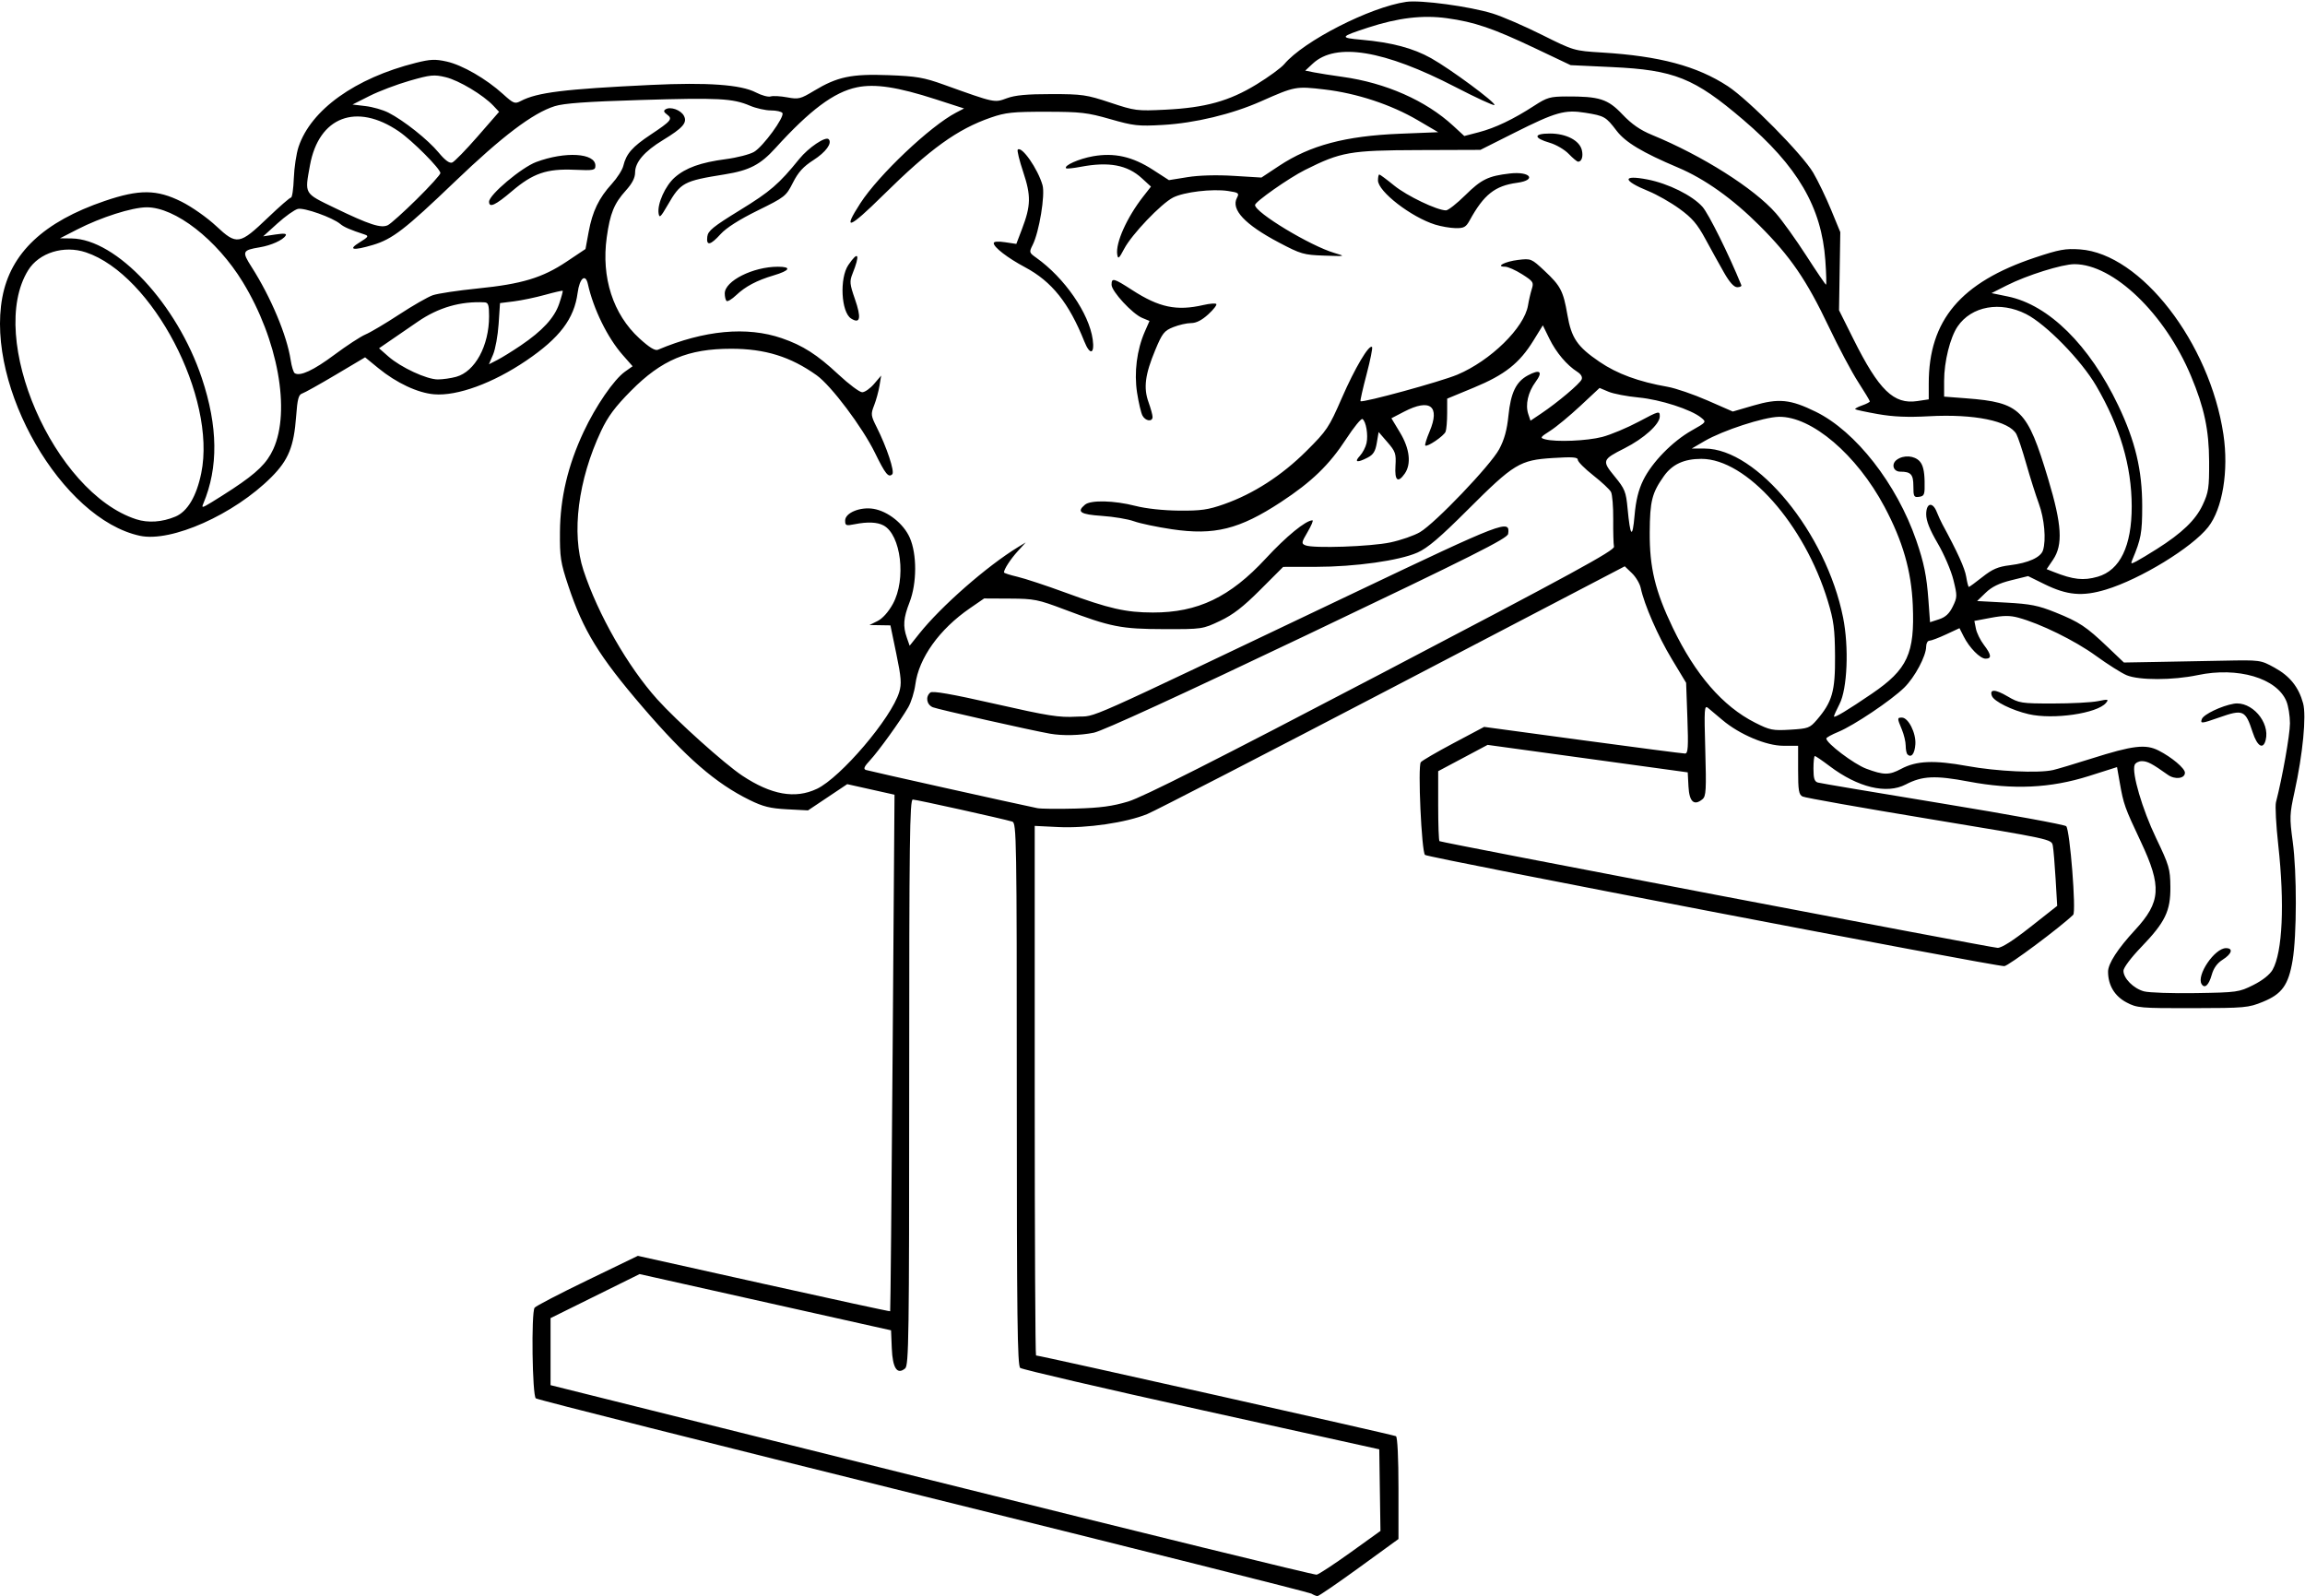 <?xml version="1.0" encoding="UTF-8" standalone="no"?>
<!-- Created with Inkscape (http://www.inkscape.org/) -->

<svg
   xmlns:dc="http://purl.org/dc/elements/1.1/"
   xmlns:cc="http://creativecommons.org/ns#"
   xmlns:rdf="http://www.w3.org/1999/02/22-rdf-syntax-ns#"
   xmlns:svg="http://www.w3.org/2000/svg"
   xmlns="http://www.w3.org/2000/svg"
   xmlns:sodipodi="http://sodipodi.sourceforge.net/DTD/sodipodi-0.dtd"
   xmlns:inkscape="http://www.inkscape.org/namespaces/inkscape"
   width="899.796"
   height="623.062"
   id="svg2"
   version="1.1"
   inkscape:version="0.48.3.1 r9886"
   sodipodi:docname="Leg-raises-2.svg">
  <defs
     id="defs4" />
  <sodipodi:namedview
     id="base"
     pagecolor="#ffffff"
     bordercolor="#666666"
     borderopacity="1.0"
     inkscape:pageopacity="0.0"
     inkscape:pageshadow="2"
     inkscape:zoom="0.24748737"
     inkscape:cx="244.83449"
     inkscape:cy="48.35399"
     inkscape:document-units="px"
     inkscape:current-layer="layer1"
     showgrid="false"
     fit-margin-top="0"
     fit-margin-left="0"
     fit-margin-right="0"
     fit-margin-bottom="0"
     inkscape:window-width="1378"
     inkscape:window-height="738"
     inkscape:window-x="211"
     inkscape:window-y="83"
     inkscape:window-maximized="0" />
  <g
     inkscape:label="Ebene 1"
     inkscape:groupmode="layer"
     id="layer1"
     transform="translate(91.147,-303.386)">
    <path
       style="fill:#000000"
       d="m 420.772,925.478 c -0.825,-0.501 -69,-17.635 -151.5,-38.076 -82.5,-20.441 -150.562,-37.61 -151.25,-38.153 -1.388,-1.096 -1.829,-33.308 -0.485,-35.369 0.404,-0.619 9.64,-5.432 20.525,-10.694 l 19.79,-9.568 49.134,10.936 c 27.024,6.015 49.235,10.827 49.358,10.694 0.123,-0.133 0.556,-45.556 0.961,-100.939 l 0.737,-100.697 -2.385,-0.536 c -1.312,-0.295 -5.466,-1.222 -9.232,-2.061 l -6.846,-1.525 -7.654,5.12 -7.654,5.12 -8.155,-0.428 c -6.616,-0.347 -9.385,-1.033 -14.675,-3.638 -13.279,-6.537 -24.734,-16.492 -41.66,-36.202 -17.154,-19.976 -23.277,-29.962 -29.098,-47.457 -3,-9.016 -3.319,-11.082 -3.244,-21 0.101,-13.264 3.104,-25.952 9.241,-39.049 4.717,-10.066 11.818,-20.409 16.109,-23.464 l 3.011,-2.144 -3.892,-4.421 c -5.911,-6.715 -11.415,-17.933 -13.56,-27.635 -0.949,-4.294 -3.249,-2.338 -4.011,3.412 -1.345,10.136 -7.009,17.602 -20.08,26.465 -12.977,8.8 -26.887,13.884 -35.933,13.134 -6.396,-0.53 -14.709,-4.425 -21.766,-10.196 l -5.184,-4.24 -11.438,6.795 c -6.291,3.737 -12.211,7.041 -13.155,7.34 -1.37,0.435 -1.839,2.21 -2.318,8.774 -0.872,11.947 -2.996,17.179 -9.7,23.89 -14.547,14.563 -39.055,25.493 -51.281,22.871 -30.481,-6.537 -60.192,-57.935 -53.742,-92.969 3.204,-17.405 16.18,-29.642 40.029,-37.75 13.51,-4.593 20.307,-4.526 29.946,0.296 4.039,2.02 10.005,6.22 13.554,9.539 8,7.483 9.081,7.305 20.177,-3.319 4.497,-4.306 8.547,-7.83 9,-7.831 0.453,-9.2e-4 0.95,-3.401 1.104,-7.556 0.154,-4.155 0.987,-9.666 1.851,-12.248 4.842,-14.472 22.105,-26.836 45.771,-32.781 5.688,-1.429 7.595,-1.509 12.076,-0.506 6.085,1.362 15.378,6.726 21.919,12.651 4.16,3.769 4.66,3.966 6.981,2.75 6.408,-3.358 16.922,-4.656 50.805,-6.274 22.053,-1.053 35.125,-0.119 40.969,2.927 2.225,1.16 4.814,1.865 5.752,1.567 0.939,-0.298 3.851,-0.141 6.472,0.348 4.424,0.827 5.171,0.645 10.444,-2.535 9.139,-5.512 14.635,-6.667 29.118,-6.124 10.927,0.41 13.732,0.891 21.561,3.702 20.017,7.185 19.73,7.123 24.614,5.312 3.221,-1.195 7.839,-1.626 17.386,-1.623 12.051,0.003 13.73,0.246 23,3.328 9.649,3.208 10.404,3.305 21.5,2.759 15.62,-0.769 24.917,-3.345 35.581,-9.862 4.724,-2.887 9.601,-6.452 10.839,-7.923 7.603,-9.035 33.477,-22.248 47.602,-24.308 5.613,-0.818 24.704,1.757 33.763,4.555 3.689,1.14 12.335,4.88 19.212,8.312 12.461,6.219 12.541,6.243 23.504,6.914 22.442,1.374 37.052,5.286 49.056,13.135 8.091,5.29 29.147,26.618 33.347,33.778 1.871,3.19 5.016,9.715 6.987,14.5 l 3.585,8.7 -0.249,15.243 -0.249,15.243 5.617,11.257 c 9.966,19.975 15.74,25.579 24.93,24.201 l 4.477,-0.671 0,-6.203 c 0,-24.686 12.47,-39.46 41.479,-49.142 9.467,-3.16 11.889,-3.599 17.588,-3.191 23.725,1.698 50.621,36.424 55.969,72.263 2.11,14.137 -0.34,28.986 -5.96,36.131 -6.3,8.01 -26.47,20.338 -39.925,24.404 -9.165,2.769 -15.119,2.24 -24.002,-2.133 l -6.369,-3.135 -6.607,1.63 c -4.711,1.163 -7.567,2.559 -9.952,4.867 l -3.345,3.236 11.312,0.615 c 9.524,0.518 12.566,1.121 19.246,3.813 9.385,3.782 11.994,5.512 20.41,13.529 l 6.344,6.043 12.156,-0.213 c 6.686,-0.117 18.681,-0.342 26.656,-0.5 14.468,-0.286 14.512,-0.28 19.972,2.713 5.978,3.277 9.416,7.561 11.159,13.901 1.343,4.886 -0.094,19.778 -3.334,34.54 -1.934,8.814 -1.982,10.109 -0.71,19.5 1.638,12.095 1.608,36.51 -0.057,46.382 -1.616,9.579 -4.121,13.071 -11.566,16.122 -5.677,2.326 -7,2.446 -27.465,2.481 -20.519,0.035 -21.697,-0.068 -25.826,-2.253 -4.615,-2.443 -7.174,-6.721 -7.174,-11.99 0,-3.131 3.771,-8.953 10.54,-16.275 10.083,-10.906 10.483,-16.97 2.273,-34.407 -6.354,-13.495 -6.743,-14.585 -8.241,-23.086 l -1.072,-6.086 -11,3.49 c -14.975,4.751 -29.629,5.425 -46.914,2.157 -13.073,-2.472 -18.093,-2.241 -24.557,1.128 -7.453,3.885 -18.662,1.191 -29.691,-7.136 -2.889,-2.181 -5.497,-3.966 -5.796,-3.966 -0.299,0 -0.543,2.22 -0.543,4.933 0,3.842 0.387,5.043 1.75,5.43 0.963,0.274 22.9,3.97 48.75,8.214 25.85,4.244 47.522,8.213 48.16,8.82 1.452,1.381 3.973,33.381 2.725,34.593 -4.98,4.835 -25.346,20.011 -26.885,20.033 -4.12,0.06 -225.048,-42.354 -226.146,-43.415 -1.348,-1.303 -2.854,-34.521 -1.64,-36.185 0.432,-0.592 6.173,-3.938 12.757,-7.435 l 11.971,-6.358 38.529,5.218 c 21.191,2.87 39.154,5.203 39.919,5.185 1.142,-0.027 1.302,-2.489 0.894,-13.821 l -0.496,-13.788 -5.603,-9.294 c -5.376,-8.917 -10.732,-21.172 -12.123,-27.739 -0.362,-1.71 -1.912,-4.31 -3.443,-5.777 l -2.784,-2.668 -90.417,47.216 c -49.729,25.969 -92.928,48.243 -95.996,49.498 -8.193,3.35 -23.679,5.617 -34.671,5.075 l -9.25,-0.456 0,103.361 c 0,56.848 0.23,103.361 0.51,103.361 1.461,0 139.677,30.998 140.509,31.512 0.587,0.363 0.981,8.534 0.981,20.372 l 0,19.765 -15.39,11.175 c -8.465,6.146 -15.777,11.149 -16.25,11.117 -0.473,-0.032 -1.535,-0.469 -2.36,-0.97 z m 15.28,-16.075 11.689,-8.397 -0.234,-15.929 -0.234,-15.929 -69.422,-15.341 c -38.182,-8.438 -70.02,-15.837 -70.75,-16.444 -1.089,-0.904 -1.328,-20.167 -1.328,-106.912 0,-99.903 -0.098,-105.84 -1.75,-106.339 -3.681,-1.112 -37.502,-8.606 -38.842,-8.606 -1.203,0 -1.408,16.126 -1.408,110.378 0,99.49 -0.156,110.507 -1.584,111.692 -3.115,2.585 -4.887,-0.081 -5.208,-7.833 l -0.292,-7.054 -7.708,-1.714 c -4.239,-0.943 -26.325,-5.881 -49.079,-10.974 l -41.371,-9.26 -17.379,8.594 -17.379,8.594 0,13.084 0,13.084 148.75,37.137 c 81.812,20.425 149.446,37.009 150.296,36.852 0.85,-0.157 6.806,-4.064 13.234,-8.682 z M 788.482,687.896 c 3.584,-1.795 6.428,-4.045 7.506,-5.941 3.888,-6.832 4.752,-25.76 2.224,-48.683 -0.858,-7.781 -1.263,-15.299 -0.899,-16.707 2.499,-9.668 5.46,-26.379 5.46,-30.819 0,-2.917 -0.627,-6.806 -1.394,-8.64 -3.77,-9.022 -18.947,-13.488 -34.606,-10.184 -9.698,2.046 -22.905,2.069 -27.745,0.046 -2.024,-0.846 -7.434,-4.265 -12.022,-7.598 -8.123,-5.902 -21.679,-12.561 -30.294,-14.88 -3.252,-0.876 -5.795,-0.86 -10.701,0.066 l -6.436,1.214 0.607,3.035 c 0.334,1.669 1.728,4.505 3.099,6.301 2.956,3.875 3.148,5.4 0.679,5.4 -2.153,0 -6.316,-4.226 -8.575,-8.703 l -1.616,-3.203 -5.248,2.444 c -2.887,1.344 -5.811,2.448 -6.498,2.453 -0.688,0.005 -1.254,1.022 -1.26,2.26 -0.016,3.734 -4.438,12.01 -8.586,16.071 -5.077,4.969 -19.674,14.768 -25.684,17.24 -2.592,1.066 -4.714,2.234 -4.716,2.596 -0.01,1.827 10.784,9.994 15.582,11.789 6.838,2.558 8.983,2.569 13.653,0.066 5.918,-3.172 12.844,-3.469 25.788,-1.107 11.501,2.099 27.805,2.866 33.478,1.574 1.647,-0.375 8.395,-2.392 14.995,-4.481 16.243,-5.143 21.15,-5.727 26.253,-3.124 5.137,2.621 10.247,6.933 10.247,8.648 0,2.318 -3.892,2.791 -6.674,0.811 -6.124,-4.357 -7.956,-5.323 -10.107,-5.328 -1.255,-0.003 -2.538,0.665 -2.853,1.484 -1.184,3.086 2.985,17.304 8.36,28.511 5.119,10.672 5.521,12.04 5.595,19 0.101,9.508 -1.995,13.84 -11.44,23.643 -3.949,4.1 -6.881,8.017 -6.881,9.194 0,2.963 3.946,6.921 8,8.023 1.925,0.524 11.024,0.832 20.22,0.685 16.181,-0.258 16.905,-0.36 22.49,-3.156 z m -20.192,-0.361 c -2.112,-3.418 5.085,-14.028 9.516,-14.028 2.945,0 2.303,2.24 -1.29,4.5 -2.139,1.345 -3.542,3.29 -4.285,5.941 -1.131,4.031 -2.753,5.508 -3.941,3.587 z m -114.83,-89.674 c -0.378,-0.378 -0.688,-1.908 -0.688,-3.399 0,-1.491 -0.675,-4.327 -1.5,-6.301 -1.857,-4.444 -1.856,-4.654 0.015,-4.654 2.519,0 5.562,6.033 5.258,10.422 -0.259,3.73 -1.59,5.427 -3.085,3.932 z m 134.761,-8.604 c -2.847,-8.726 -3.683,-9.091 -13.188,-5.75 -6.793,2.388 -7.364,2.434 -6.639,0.546 0.692,-1.802 7.664,-5.136 12.461,-5.959 6.857,-1.176 14.2,7.168 12.449,14.145 -0.979,3.9 -3.278,2.551 -5.083,-2.982 z m -87.448,-7.088 c -6.525,-1.513 -13.522,-4.973 -14.333,-7.088 -1.058,-2.757 1.247,-2.71 6.069,0.125 4.558,2.679 5.326,2.8 17.764,2.8 7.15,0 15.025,-0.411 17.5,-0.914 4.075,-0.827 4.375,-0.762 3.173,0.695 -3.385,4.104 -20.592,6.603 -30.173,4.381 z m 0.665,83.088 10.471,-8.25 -0.614,-10.5 c -0.338,-5.775 -0.831,-11.634 -1.097,-13.021 -0.482,-2.516 -0.583,-2.537 -48.204,-10.403 -26.247,-4.335 -48.508,-8.279 -49.471,-8.764 -1.481,-0.747 -1.75,-2.335 -1.75,-10.347 l 0,-9.465 -5.778,0 c -6.67,0 -17.12,-4.424 -23.797,-10.076 -2.159,-1.827 -4.655,-3.925 -5.548,-4.664 -1.491,-1.232 -1.582,0.114 -1.113,16.463 0.443,15.459 0.301,17.979 -1.078,19.123 -3.289,2.729 -5.163,1.048 -5.479,-4.916 l -0.294,-5.55 -39.059,-5.363 -39.059,-5.363 -9.647,5.13 -9.647,5.13 0,13.461 c 0,7.404 0.225,13.64 0.5,13.86 0.689,0.549 214.929,41.511 217.847,41.651 1.534,0.074 5.975,-2.745 12.818,-8.137 z M 349.272,616.263 c 5.746,-1.733 33.643,-15.836 99,-50.049 74.235,-38.86 90.931,-47.965 90.625,-49.422 -0.206,-0.982 -0.34,-5.792 -0.297,-10.689 0.043,-4.897 -0.35,-9.704 -0.874,-10.683 -0.524,-0.979 -3.653,-3.901 -6.953,-6.494 -3.3,-2.593 -6.001,-5.311 -6.001,-6.04 0,-1.052 -2.011,-1.199 -9.75,-0.712 -12.902,0.812 -15.172,2.193 -33.186,20.187 -10.896,10.884 -15.716,14.986 -19.653,16.727 -7.108,3.143 -24.277,5.557 -39.666,5.575 l -12.755,0.015 -8.941,8.941 c -6.726,6.726 -10.627,9.74 -15.745,12.164 -6.736,3.191 -6.952,3.222 -21.804,3.192 -16.792,-0.035 -20.774,-0.822 -39,-7.71 -10.195,-3.853 -11.741,-4.161 -21.126,-4.208 l -10.126,-0.051 -5.538,3.813 c -11.933,8.215 -19.938,19.393 -21.313,29.758 -0.39,2.94 -1.634,6.939 -2.763,8.887 -3.133,5.402 -11.603,17.152 -14.965,20.76 -2.251,2.416 -2.646,3.345 -1.583,3.726 1.164,0.418 58.493,13.19 66.915,14.908 1.375,0.28 8.125,0.354 15,0.164 9.59,-0.266 14.362,-0.908 20.5,-2.759 z m -30.5,-26.47 c -7.448,-1.313 -43.833,-9.511 -45.75,-10.308 -2.451,-1.019 -2.99,-4.125 -1,-5.76 0.88,-0.723 8.345,0.583 25.25,4.417 20.824,4.723 25.02,5.385 31.705,5.002 8.713,-0.5 -2.111,4.324 108.795,-48.483 58.445,-27.828 60.651,-28.672 59.811,-22.874 -0.258,1.779 -13.599,8.48 -78.311,39.332 -49.267,23.489 -79.995,37.593 -83.417,38.288 -5.353,1.087 -12.228,1.243 -17.083,0.387 z m -91.066,21.547 c 9.358,-4.441 29.143,-27.684 32.172,-37.795 0.976,-3.257 0.795,-5.644 -1.135,-14.957 l -2.296,-11.081 -4.088,-0.064 -4.088,-0.064 3.169,-1.579 c 1.952,-0.972 4.245,-3.541 5.97,-6.686 5.257,-9.583 3.184,-26.955 -3.654,-30.615 -2.451,-1.312 -6.258,-1.474 -11.236,-0.48 -3.416,0.682 -3.75,0.555 -3.75,-1.433 0,-3.011 5.904,-5.441 11.089,-4.565 5.632,0.952 11.719,5.797 14.131,11.249 2.852,6.447 2.816,17.789 -0.08,25.235 -2.402,6.178 -2.638,9.274 -1.05,13.827 l 1.09,3.126 3.766,-4.726 c 8.526,-10.7 26.443,-26.395 38.555,-33.774 l 3,-1.828 -3.13,3.437 c -2.812,3.089 -5.37,7.028 -5.37,8.272 0,0.256 2.362,1.018 5.25,1.694 2.888,0.675 11.254,3.435 18.592,6.133 17.193,6.321 23.704,7.806 34.302,7.824 17.524,0.03 30.092,-5.985 44.055,-21.084 8.034,-8.687 15.637,-14.902 18.233,-14.902 0.416,0 -0.433,2.031 -1.887,4.512 -2.459,4.196 -2.518,4.564 -0.845,5.25 3.085,1.264 25.436,0.495 33.159,-1.141 4.048,-0.858 9.23,-2.656 11.517,-3.996 5.963,-3.495 27.583,-26.127 30.943,-32.394 2.01,-3.748 3.046,-7.508 3.61,-13.103 0.9,-8.925 2.976,-13.225 7.585,-15.707 4.741,-2.553 5.999,-1.507 3.03,2.517 -2.97,4.025 -4.091,8.921 -2.878,12.562 l 0.869,2.608 4.19,-2.814 c 6.378,-4.283 15.075,-11.612 15.777,-13.295 0.392,-0.939 -0.24,-2.05 -1.689,-2.972 -4.103,-2.609 -8.251,-7.524 -10.887,-12.899 l -2.572,-5.245 -3.697,5.99 c -5.44,8.813 -11.167,13.331 -23.224,18.317 l -10.417,4.309 -0.009,5.668 c -0.005,3.118 -0.278,6.371 -0.608,7.23 -0.639,1.665 -7.209,6.127 -7.942,5.394 -0.24,-0.24 0.523,-2.706 1.695,-5.48 4.185,-9.906 0.21,-12.998 -9.94,-7.732 l -4.972,2.579 3.379,5.612 c 3.778,6.275 4.458,12.244 1.823,16.007 -2.683,3.83 -3.976,2.748 -3.617,-3.026 0.296,-4.772 0.011,-5.615 -3.122,-9.236 l -3.448,-3.985 -0.719,4.256 c -0.557,3.296 -1.364,4.59 -3.578,5.735 -4.072,2.106 -5.362,1.828 -3.047,-0.657 1.094,-1.174 2.272,-3.424 2.618,-5 0.704,-3.206 -0.201,-8.544 -1.595,-9.405 -0.501,-0.31 -3.355,3.185 -6.341,7.766 -6.604,10.132 -13.425,16.731 -25.462,24.635 -16.217,10.649 -25.998,13.087 -42.604,10.621 -5.773,-0.857 -12.416,-2.255 -14.762,-3.107 -2.346,-0.852 -7.979,-1.798 -12.516,-2.102 -8.476,-0.569 -9.998,-1.576 -6.616,-4.383 2.255,-1.872 11.402,-1.648 19.672,0.48 4.107,1.057 10.848,1.789 17,1.846 8.581,0.08 11.365,-0.318 17.589,-2.511 11.481,-4.045 22.504,-11.153 32.108,-20.705 8.07,-8.026 8.844,-9.184 13.894,-20.768 5.094,-11.687 10.635,-21.034 11.786,-19.883 0.294,0.294 -0.67,5.104 -2.144,10.69 -1.473,5.585 -2.534,10.288 -2.358,10.451 0.785,0.726 31.347,-7.634 37.767,-10.332 13.006,-5.465 26.178,-18.369 27.612,-27.051 0.328,-1.983 0.994,-4.864 1.482,-6.401 0.822,-2.592 0.549,-3.009 -3.773,-5.75 -2.562,-1.625 -5.561,-2.955 -6.663,-2.955 -3.954,0 9.6e-4,-2.047 5.128,-2.655 5.001,-0.592 5.159,-0.527 10.261,4.245 6.302,5.895 7.339,7.883 8.935,17.142 1.573,9.125 3.847,12.465 12.5,18.361 6.95,4.736 15.277,7.795 26.683,9.801 3.086,0.543 10.061,2.935 15.5,5.316 l 9.889,4.329 8,-2.334 c 9.977,-2.911 14.453,-2.465 24.425,2.431 15.576,7.648 31.566,28.124 39.199,50.197 3,8.675 4.061,13.881 4.746,23.302 l 0.629,8.636 3.5,-1.136 c 2.53,-0.821 4.019,-2.199 5.373,-4.971 1.779,-3.643 1.792,-4.163 0.249,-10.413 -0.893,-3.618 -3.648,-10.032 -6.123,-14.253 -3.116,-5.316 -4.499,-8.8 -4.499,-11.337 0,-4.486 2.499,-5.038 4.129,-0.912 0.597,1.512 1.575,3.65 2.172,4.75 5.93,10.918 8.791,17.224 9.322,20.545 0.348,2.175 0.813,3.955 1.034,3.955 0.221,0 2.608,-1.744 5.306,-3.876 3.912,-3.092 6.081,-4.021 10.721,-4.589 7.192,-0.881 12.033,-3.066 12.909,-5.828 1.289,-4.06 0.552,-12.34 -1.622,-18.243 -1.208,-3.28 -3.41,-10.239 -4.893,-15.464 -1.483,-5.225 -3.216,-10.454 -3.852,-11.62 -2.829,-5.184 -16.475,-7.976 -34.226,-7.001 -8.224,0.452 -13.891,0.209 -19.895,-0.853 -4.618,-0.817 -8.578,-1.667 -8.801,-1.89 -0.223,-0.223 0.968,-0.884 2.646,-1.469 1.678,-0.585 3.051,-1.298 3.051,-1.584 0,-0.286 -2.053,-3.694 -4.561,-7.572 -2.509,-3.878 -7.668,-13.584 -11.466,-21.568 -8.703,-18.298 -14.962,-27.436 -27.094,-39.551 -10.452,-10.438 -21.325,-18.173 -31.74,-22.58 -13.944,-5.899 -20.552,-9.862 -24.004,-14.394 -4.168,-5.473 -4.747,-5.806 -12.189,-7.004 -8.027,-1.293 -11.556,-0.297 -27.704,7.819 l -13.258,6.663 -24.242,0.084 c -26.691,0.092 -30.147,0.698 -44.242,7.754 -6.271,3.139 -19.5,12.425 -19.5,13.687 0,2.933 21.533,15.936 31,18.72 4.48,1.317 4.462,1.322 -4.016,1.033 -7.989,-0.272 -9.082,-0.589 -17.666,-5.115 -13.277,-7.001 -18.811,-12.901 -16.371,-17.459 0.963,-1.8 0.654,-2.037 -3.456,-2.653 -6.188,-0.928 -17.252,0.39 -21.489,2.559 -4.688,2.401 -16.128,14.394 -19.072,19.994 -2.032,3.864 -2.416,4.18 -2.72,2.233 -0.703,-4.507 3.751,-14.448 10.134,-22.615 l 3.034,-3.883 -3.595,-3.294 c -5.64,-5.169 -12.854,-6.513 -23.809,-4.436 -2.914,0.553 -5.49,0.814 -5.723,0.58 -1.033,-1.033 4.998,-3.729 10.519,-4.701 8.316,-1.465 15.404,0.137 23.36,5.279 l 6.264,4.048 7.219,-1.165 c 4.489,-0.724 11.316,-0.915 18.053,-0.504 l 10.834,0.661 6.908,-4.573 c 12.093,-8.004 25.902,-11.678 47.092,-12.529 l 15,-0.602 -8,-4.691 c -10.403,-6.101 -23.779,-10.51 -36.353,-11.986 -11.206,-1.315 -11.578,-1.245 -24.834,4.631 -11.329,5.022 -25.792,8.5 -38.313,9.212 -9.577,0.545 -11.379,0.346 -20.5,-2.265 -8.985,-2.572 -11.523,-2.865 -25,-2.882 -13.069,-0.017 -15.853,0.275 -21.625,2.271 -13.067,4.517 -23.676,12.164 -42.084,30.337 -13.364,13.193 -15.974,14.109 -8.865,3.11 7.149,-11.061 27.274,-30.116 37.355,-35.369 l 3.134,-1.633 -11.118,-3.594 c -14.801,-4.785 -23.642,-6.125 -30.713,-4.657 -8.934,1.855 -18.328,8.863 -31.82,23.74 -5.872,6.474 -10.165,8.698 -19.763,10.238 -16.088,2.58 -17.195,3.175 -22.281,11.973 -2.773,4.797 -3.264,5.238 -3.555,3.187 -0.528,-3.725 2.638,-10.739 6.296,-13.951 4.303,-3.778 10.117,-5.861 19.974,-7.157 4.364,-0.574 9.314,-1.848 11,-2.832 3.536,-2.063 12.003,-13.663 11.073,-15.168 -0.344,-0.556 -2.361,-1.012 -4.483,-1.012 -2.122,0 -5.808,-0.831 -8.191,-1.847 -6.716,-2.863 -12.21,-3.148 -42.833,-2.22 -20.932,0.634 -29.799,1.274 -33.393,2.41 -8.554,2.704 -20.403,11.666 -39.012,29.507 -19.372,18.573 -24.334,22.4 -31.981,24.671 -7.784,2.312 -9.9,1.898 -5.167,-1.009 3.422,-2.102 3.688,-2.509 2,-3.063 -5.659,-1.854 -8.099,-2.908 -9.527,-4.116 -2.994,-2.532 -14.159,-6.491 -16.587,-5.882 -1.299,0.326 -4.873,2.866 -7.941,5.645 l -5.579,5.053 4.736,-0.71 c 3.444,-0.516 4.544,-0.399 4.03,0.432 -1.088,1.76 -5.653,3.821 -10.099,4.559 -6.823,1.133 -7.039,1.654 -3.193,7.677 7.555,11.832 13.824,26.776 15.267,36.396 0.373,2.487 1.087,4.774 1.587,5.083 2.108,1.303 7.335,-1.132 15.494,-7.215 4.782,-3.565 10.241,-7.129 12.13,-7.918 1.889,-0.789 7.78,-4.282 13.09,-7.761 5.31,-3.479 11.228,-6.875 13.15,-7.546 1.922,-0.671 9.795,-1.856 17.495,-2.633 17.315,-1.748 25.308,-4.159 34.774,-10.49 l 7.362,-4.924 1.232,-6.688 c 1.476,-8.011 3.972,-13.182 9.056,-18.76 2.08,-2.283 4.094,-5.435 4.474,-7.005 1.149,-4.741 3.501,-7.426 10.696,-12.209 8.049,-5.351 8.69,-6.143 6.354,-7.851 -1.284,-0.939 -1.429,-1.48 -0.543,-2.028 1.897,-1.173 5.926,0.258 7.146,2.537 1.424,2.66 -0.371,4.74 -8.192,9.491 -7.211,4.381 -10.859,8.619 -10.859,12.62 0,2.099 -1.123,4.295 -3.597,7.034 -4.604,5.097 -6.169,8.932 -7.476,18.33 -2.176,15.642 2.474,30.027 12.736,39.406 3.87,3.537 6.116,4.92 7.226,4.452 18.11,-7.647 34.747,-9.197 48.376,-4.508 8.229,2.831 13.811,6.407 22.13,14.177 4.066,3.797 8.228,6.908 9.249,6.913 1.021,0.005 3.107,-1.458 4.635,-3.25 l 2.779,-3.259 -0.664,4 c -0.365,2.2 -1.309,5.642 -2.098,7.649 -1.338,3.407 -1.272,3.971 1.006,8.5 3.938,7.83 7.096,17.351 6.09,18.358 -1.474,1.474 -2.714,-0.057 -6.761,-8.343 -4.876,-9.984 -17.094,-26.237 -22.763,-30.28 -10.191,-7.268 -20.139,-10.354 -33.369,-10.354 -16.854,0 -27.137,4.319 -39.136,16.437 -6.166,6.227 -8.983,10.011 -11.63,15.625 -9.017,19.121 -11.662,39.97 -6.902,54.408 5.694,17.272 17.366,37.672 28.849,50.421 7.6,8.437 26.238,25.167 33.147,29.753 11.316,7.511 20.661,9.168 29.107,5.16 z M 655.772,493.183 c 0,-4.608 -0.962,-5.677 -5.113,-5.677 -2.76,0 -3.632,-2.982 -1.358,-4.645 2.676,-1.957 6.881,-1.666 8.949,0.62 1.243,1.373 1.823,3.734 1.905,7.75 0.107,5.269 -0.079,5.803 -2.132,6.095 -2.045,0.29 -2.25,-0.087 -2.25,-4.143 z m -300.938,-27.56 c -0.554,-1.036 -1.498,-5.042 -2.097,-8.902 -1.227,-7.909 -0.108,-16.758 3.019,-23.882 l 1.83,-4.167 -2.869,-1.188 c -3.833,-1.588 -11.945,-10.372 -11.945,-12.934 0,-2.828 0.791,-2.624 8.07,2.081 10.525,6.803 17.347,8.229 27.812,5.817 2.41,-0.556 4.659,-0.734 4.997,-0.396 0.338,0.338 -1.065,2.154 -3.117,4.035 -2.511,2.301 -4.712,3.42 -6.726,3.42 -1.647,0 -4.778,0.713 -6.957,1.585 -3.549,1.42 -4.283,2.355 -7.035,8.965 -3.959,9.51 -4.631,14.728 -2.618,20.325 0.866,2.407 1.574,4.994 1.574,5.75 0,2.028 -2.772,1.67 -3.938,-0.509 z M 332.171,436.756 c -6.051,-15.137 -12.702,-23.468 -23.208,-29.067 -6.751,-3.598 -12.191,-7.786 -12.191,-9.385 0,-0.645 1.636,-0.779 4.41,-0.363 l 4.41,0.661 2.207,-5.798 c 3.49,-9.167 3.573,-12.986 0.487,-22.254 -1.497,-4.494 -2.461,-8.432 -2.142,-8.75 1.548,-1.548 7.84,7.474 9.675,13.871 1.087,3.79 -1.291,18.233 -3.838,23.308 -1.44,2.869 -1.392,3.044 1.365,5 11.06,7.845 20.673,21.76 22.069,31.944 0.788,5.747 -1.088,6.228 -3.245,0.832 z m -91.086,-9.036 c -3.886,-2.471 -4.561,-15.756 -1.063,-20.896 3.945,-5.795 4.681,-4.203 1.602,3.469 -1.17,2.916 -1.063,4.023 0.949,9.788 2.59,7.422 2.103,9.922 -1.489,7.638 z m -48.628,-6.863 c -0.376,-0.376 -0.684,-1.694 -0.684,-2.929 0,-4.869 11.05,-10.422 20.741,-10.422 5.491,0 4.77,1.474 -1.655,3.382 -6.583,1.955 -11.008,4.295 -14.651,7.747 -1.686,1.598 -3.374,2.598 -3.75,2.221 z m 389.376,-11.101 c -1.803,-3.163 -5.064,-9.049 -7.248,-13.082 -3.18,-5.873 -5.197,-8.221 -10.141,-11.804 -3.394,-2.46 -8.826,-5.55 -12.07,-6.867 -10.209,-4.145 -10.406,-6.496 -0.382,-4.551 8.128,1.578 17.45,6.208 21.431,10.644 2.406,2.681 10.354,18.693 15.183,30.588 0.183,0.452 -0.528,0.821 -1.581,0.821 -1.284,0 -2.994,-1.894 -5.192,-5.75 z M 184.956,395.783 c 0.267,-2.297 2.262,-3.919 12.73,-10.349 11.908,-7.314 15.231,-10.182 23.187,-20.006 3.582,-4.423 10.247,-8.907 11.451,-7.703 1.504,1.504 -1.083,5.06 -5.939,8.166 -3.952,2.528 -5.921,4.696 -8.002,8.807 -2.674,5.286 -3.099,5.621 -13.786,10.881 -7.129,3.509 -12.227,6.753 -14.424,9.177 -4.023,4.441 -5.653,4.761 -5.219,1.026 z m 284.128,-4.72 c -9.375,-2.931 -22.312,-12.939 -22.312,-17.26 0,-1.263 0.231,-2.297 0.514,-2.297 0.283,0 2.902,1.945 5.82,4.322 4.95,4.032 16.746,9.678 20.22,9.678 0.843,0 4.24,-2.674 7.549,-5.942 6.245,-6.168 8.969,-7.492 17.398,-8.456 7.993,-0.915 10.651,2.573 2.774,3.64 -8.623,1.168 -12.952,4.602 -18.478,14.659 -1.456,2.649 -2.255,3.09 -5.5,3.033 -2.088,-0.037 -5.681,-0.656 -7.985,-1.376 z M 99.772,382.121 c 0,-2.693 12.63,-13.332 18.382,-15.485 11.33,-4.239 23.118,-3.525 23.118,1.4 0,1.829 -0.589,1.945 -8.192,1.621 -10.824,-0.462 -16.155,1.365 -24.38,8.357 -6.493,5.52 -8.929,6.64 -8.929,4.108 z M 521.24,363.472 c -1.599,-1.669 -4.921,-3.621 -7.383,-4.339 -6.479,-1.889 -6.439,-3.628 0.082,-3.623 6.28,0.004 11.466,2.685 12.401,6.408 0.624,2.486 -0.035,4.588 -1.439,4.588 -0.415,0 -2.062,-1.365 -3.66,-3.034 z m 96.847,220.921 c 6.019,-7.013 7.194,-11.13 7.101,-24.887 -0.072,-10.595 -0.501,-13.871 -2.816,-21.5 -9.116,-30.043 -31.757,-55.5 -49.359,-55.5 -6.778,0 -11.366,2.12 -14.658,6.774 -4.628,6.543 -5.423,9.688 -5.506,21.787 -0.096,13.88 2.114,23.044 9.016,37.397 8.814,18.329 19.488,30.639 32.098,37.018 5.803,2.936 6.907,3.156 13.763,2.745 6.993,-0.419 7.634,-0.656 10.361,-3.834 z m 21.505,-10.237 c 13.921,-9.502 16.753,-15.649 15.946,-34.6 -0.569,-13.353 -3.911,-24.952 -11.052,-38.355 -10.834,-20.337 -28.437,-35.332 -41.214,-35.107 -5.915,0.104 -21.899,5.314 -29,9.454 l -5,2.915 5.09,0.022 c 20.44,0.089 47.354,32.968 53.967,65.927 2.332,11.625 1.665,27.877 -1.389,33.805 -1.193,2.316 -2.169,4.49 -2.169,4.832 0,0.781 5.374,-2.443 14.82,-8.892 z m 88.111,-45.63 c 8.737,-2.506 13.328,-12.007 13.297,-27.52 -0.031,-15.709 -4.555,-31.051 -13.859,-47 -5.834,-10.001 -19.577,-24.072 -27.37,-28.024 -10.101,-5.122 -21.302,-3.099 -26.719,4.827 -2.933,4.291 -5.281,13.745 -5.281,21.259 l 0,6.142 8.731,0.671 c 21.022,1.616 23.735,4.296 31.906,31.524 5.352,17.835 5.819,25.676 1.874,31.489 l -2.489,3.668 2.739,1.084 c 7.664,3.034 11.628,3.467 17.171,1.878 z m 23.069,-10.803 c 9.86,-6.245 15.16,-11.333 17.909,-17.193 2.331,-4.969 2.586,-6.678 2.541,-17.024 -0.053,-12.305 -1.877,-20.904 -7.065,-33.316 -10.191,-24.378 -30.304,-43.684 -45.511,-43.684 -4.785,0 -18.569,4.322 -26.373,8.27 l -6,3.035 6.397,1.315 c 15.927,3.273 31.814,18.959 43.072,42.525 6.678,13.979 9.364,25.277 9.357,39.355 0,10.363 -0.461,12.841 -3.843,20.866 -0.715,1.698 -0.57,1.752 1.615,0.6 1.321,-0.696 4.877,-2.834 7.902,-4.75 z M 550.32,490.819 c 3.392,-6.933 11.388,-15.131 18.883,-19.361 5.828,-3.289 5.844,-3.311 3.706,-5.043 -3.96,-3.207 -15.912,-7.059 -24.38,-7.859 -4.541,-0.429 -9.832,-1.443 -11.757,-2.255 l -3.5,-1.475 -7.5,7.002 c -4.125,3.851 -9.416,8.225 -11.758,9.721 -3.944,2.518 -4.092,2.763 -2,3.324 4.234,1.135 16.325,0.636 22.298,-0.919 3.278,-0.854 9.673,-3.526 14.21,-5.94 8.041,-4.277 8.25,-4.329 8.25,-2.064 0,3.022 -6.194,8.616 -13.78,12.445 -8.737,4.41 -8.879,4.822 -3.8,11.013 3.951,4.817 4.401,5.934 5.011,12.445 1.047,11.179 1.916,12.064 2.726,2.778 0.517,-5.919 1.511,-9.97 3.391,-13.811 z M -22.696,505.057 c 4.732,-1.977 8.264,-7.916 10.119,-17.013 6.016,-29.501 -19.026,-77.418 -45.019,-86.144 -8.597,-2.886 -18.319,0.127 -22.562,6.992 -16.259,26.308 10.014,86.804 42.216,97.206 4.615,1.491 10.076,1.118 15.246,-1.042 z M -0.228,494.168 C 9.186,487.945 13.035,484.173 15.527,478.732 c 6.871,-15.009 1.806,-42.783 -11.896,-65.235 -10.122,-16.585 -26.447,-29.269 -37.564,-29.186 -5.751,0.043 -17.819,3.897 -27.065,8.642 l -6.729,3.454 4.5,0.059 c 17.557,0.23 41.215,25.591 50.876,54.539 6.303,18.885 6.491,34.858 0.578,48.944 -0.75,1.785 -0.496,1.75 3.115,-0.432 2.162,-1.306 5.956,-3.714 8.431,-5.35 z M 86.94,450.476 c 7.367,-2.046 12.832,-12.119 12.832,-23.652 0,-4.363 -0.314,-5.335 -1.75,-5.411 -9.345,-0.495 -18.016,2.005 -26.014,7.502 -2.605,1.79 -7.088,4.868 -9.963,6.84 l -5.227,3.585 3.657,3.211 c 4.875,4.28 14.955,8.955 19.297,8.949 1.925,-0.003 5.15,-0.463 7.168,-1.024 z M 112.139,438.245 c 8.472,-5.736 13.119,-10.779 14.988,-16.266 0.902,-2.647 1.522,-4.93 1.378,-5.074 -0.144,-0.144 -3.267,0.572 -6.94,1.591 -3.673,1.019 -9.119,2.157 -12.101,2.529 l -5.422,0.677 -0.542,8.152 c -0.298,4.483 -1.273,9.858 -2.166,11.943 l -1.623,3.792 3.281,-1.686 c 1.804,-0.927 5.921,-3.473 9.147,-5.658 z M 621.403,405.052 C 619.94,384.242 610.609,368.278 589.268,350.077 570.202,333.817 562.441,330.705 538.126,329.571 l -16.147,-0.753 -13.853,-6.578 c -16.451,-7.811 -23.666,-10.271 -34.46,-11.749 -9.469,-1.297 -19.046,-0.158 -30.717,3.652 -11.142,3.637 -11.327,3.985 -2.538,4.766 11.707,1.04 20.061,3.257 27.095,7.191 7.559,4.227 25.503,17.504 24.718,18.288 -0.306,0.306 -7.17,-2.864 -15.254,-7.044 -27.854,-14.404 -46.672,-17.493 -55.646,-9.135 l -2.949,2.746 3.449,0.684 c 1.897,0.376 6.889,1.162 11.095,1.746 16.902,2.346 32.53,9.25 43.195,19.081 l 4.35,4.01 5.671,-1.477 c 6.401,-1.667 13.552,-5.086 21.637,-10.344 4.955,-3.223 6.194,-3.581 12.5,-3.613 12.941,-0.067 16.202,0.973 21.916,6.991 3.643,3.837 6.926,6.113 11.584,8.031 19.654,8.091 39.839,20.863 48.353,30.596 2.505,2.864 7.838,10.301 11.85,16.527 4.012,6.226 7.474,11.32 7.694,11.32 0.219,0 0.1,-4.254 -0.266,-9.454 z M 71.522,381.166 c 5.088,-5.016 9.25,-9.609 9.25,-10.206 0,-1.691 -10.969,-12.701 -16.239,-16.299 -16.566,-11.311 -31.24,-5.693 -34.684,13.279 -2.065,11.376 -2.424,10.761 9.673,16.612 13.553,6.555 18.107,8.031 20.75,6.724 1.1,-0.544 6.162,-5.093 11.25,-10.109 z m 23.8,-24.536 8.361,-9.59 -2.205,-2.35 c -3.968,-4.227 -13.491,-9.933 -18.64,-11.168 -4.56,-1.094 -5.912,-0.962 -14.06,1.375 -4.958,1.422 -12.008,4.095 -15.667,5.939 l -6.652,3.354 5.088,0.603 c 2.799,0.331 6.818,1.485 8.933,2.564 6.004,3.063 15.42,10.539 19.56,15.53 2.555,3.08 4.276,4.348 5.345,3.937 0.867,-0.333 5.339,-4.92 9.937,-10.195 z"
       id="path3073"
       inkscape:connector-curvature="0" />
  </g>
</svg>
